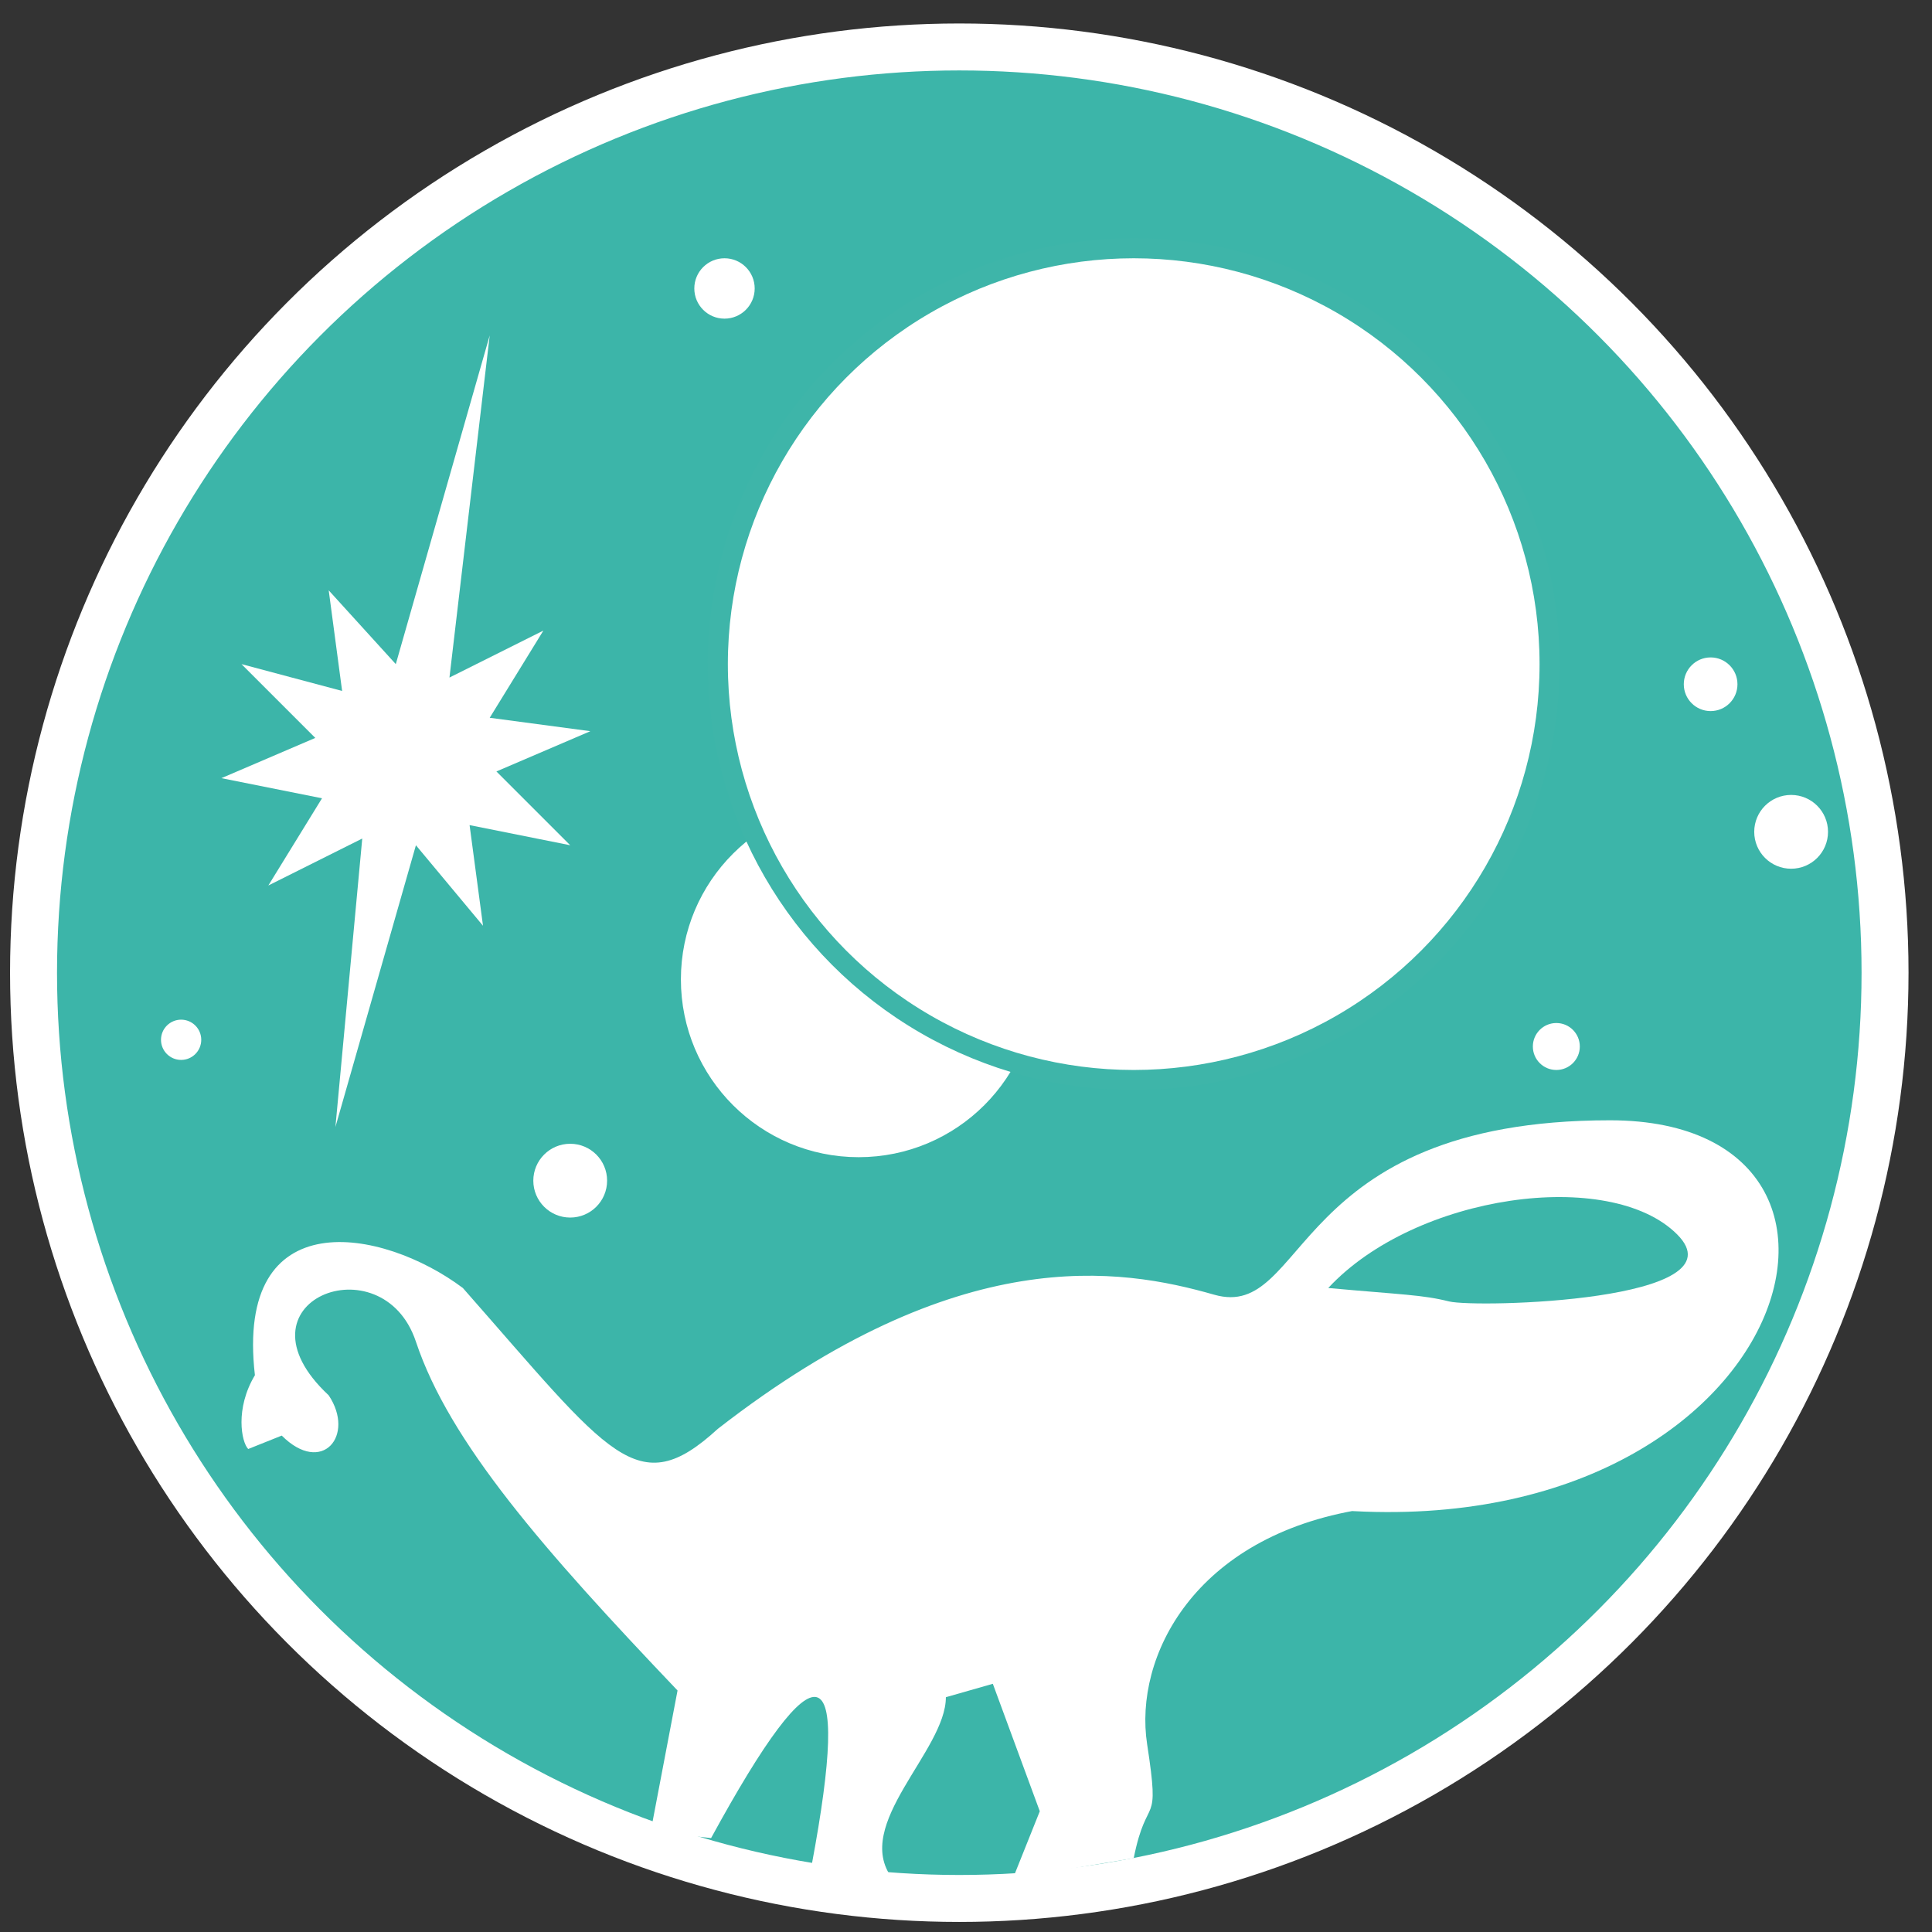 <?xml version="1.0" encoding="UTF-8" standalone="no"?>
<!DOCTYPE svg PUBLIC "-//W3C//DTD SVG 1.1//EN" "http://www.w3.org/Graphics/SVG/1.1/DTD/svg11.dtd">
<!-- Pahefu @ 2017 -->
<!-- Inspired by original creation of /u/morgvom_org at https://morgvom.org -->
<svg width="288" height="288" viewBox="0 0 288 288" version="1.1" xmlns="http://www.w3.org/2000/svg" xmlns:xlink="http://www.w3.org/1999/xlink" xml:space="preserve">
<rect x="0" y="0" width="288" height="288" fill="#333333" stroke="none"/>
<g transform="translate(-78 -82)">
	<g id="Diplo">
		<circle cx="221" cy="227" r="138" fill="#3cb5a9" stroke="white" stroke-width="7px"/>

		<!-- Planets -->
		<circle cx="206" cy="228" r="26" style="fill:white;stroke:white"/>
		<circle cx="247" cy="181" r="62" style="fill:white;stroke:rgb(62,181,169); stroke-width:3px"/>

		<!-- Star -->
		<path id="star" d="M151 132 145 183 159 176 151 189 166 191 152 197 163 208 148 205 150 220 140 208 128 250 132 207 118 214 126 201 111 198 125 192 114 181 129 185 127 170 137 181 151 132" fill="white"/>
		
		<!-- Diplo -->
		<path stroke-linecap="round" stroke-linejoin="round" d="M185 295 C221 267 245 271 259 275
		S270 249  318 249	S343 318 268 306 L281 307	C256 311 247 329 249 342 S249 349 	247 359		L229 362 233 352 226 333 219 335C 219 343  205 354 211 362 
		L199 360 Q208 312 184 356 L175 355 179 334	C159 313  145 297  140 282 S112 276 127 290 C 131 296  126 302 120 296 L115 298 C114 297  113 292 
		116 287 C113 261 135 265 147 274 C169 299 173 306 185 295
		" fill="white"></path>
	
		<path stroke-linecap="round" stroke-linejoin="round" fill="#3cb5a9" d="M276 274 C289 260 318 256 328 266 S 298 277 294 276 S 287 275 276 274"></path>
    </g>

	<g fill="white">
		<!-- Small planets -->
		<circle cx="163" cy="258" r="5.5" />
		<circle cx="105" cy="237" r="3" />
		<circle cx="186" cy="125" r="4.5"/>
		<circle cx="333" cy="184" r="4" />
		<circle cx="345" cy="206" r="5.5" />
		<circle cx="310" cy="238" r="3.5" />
	</g>
</g>	
</svg>
